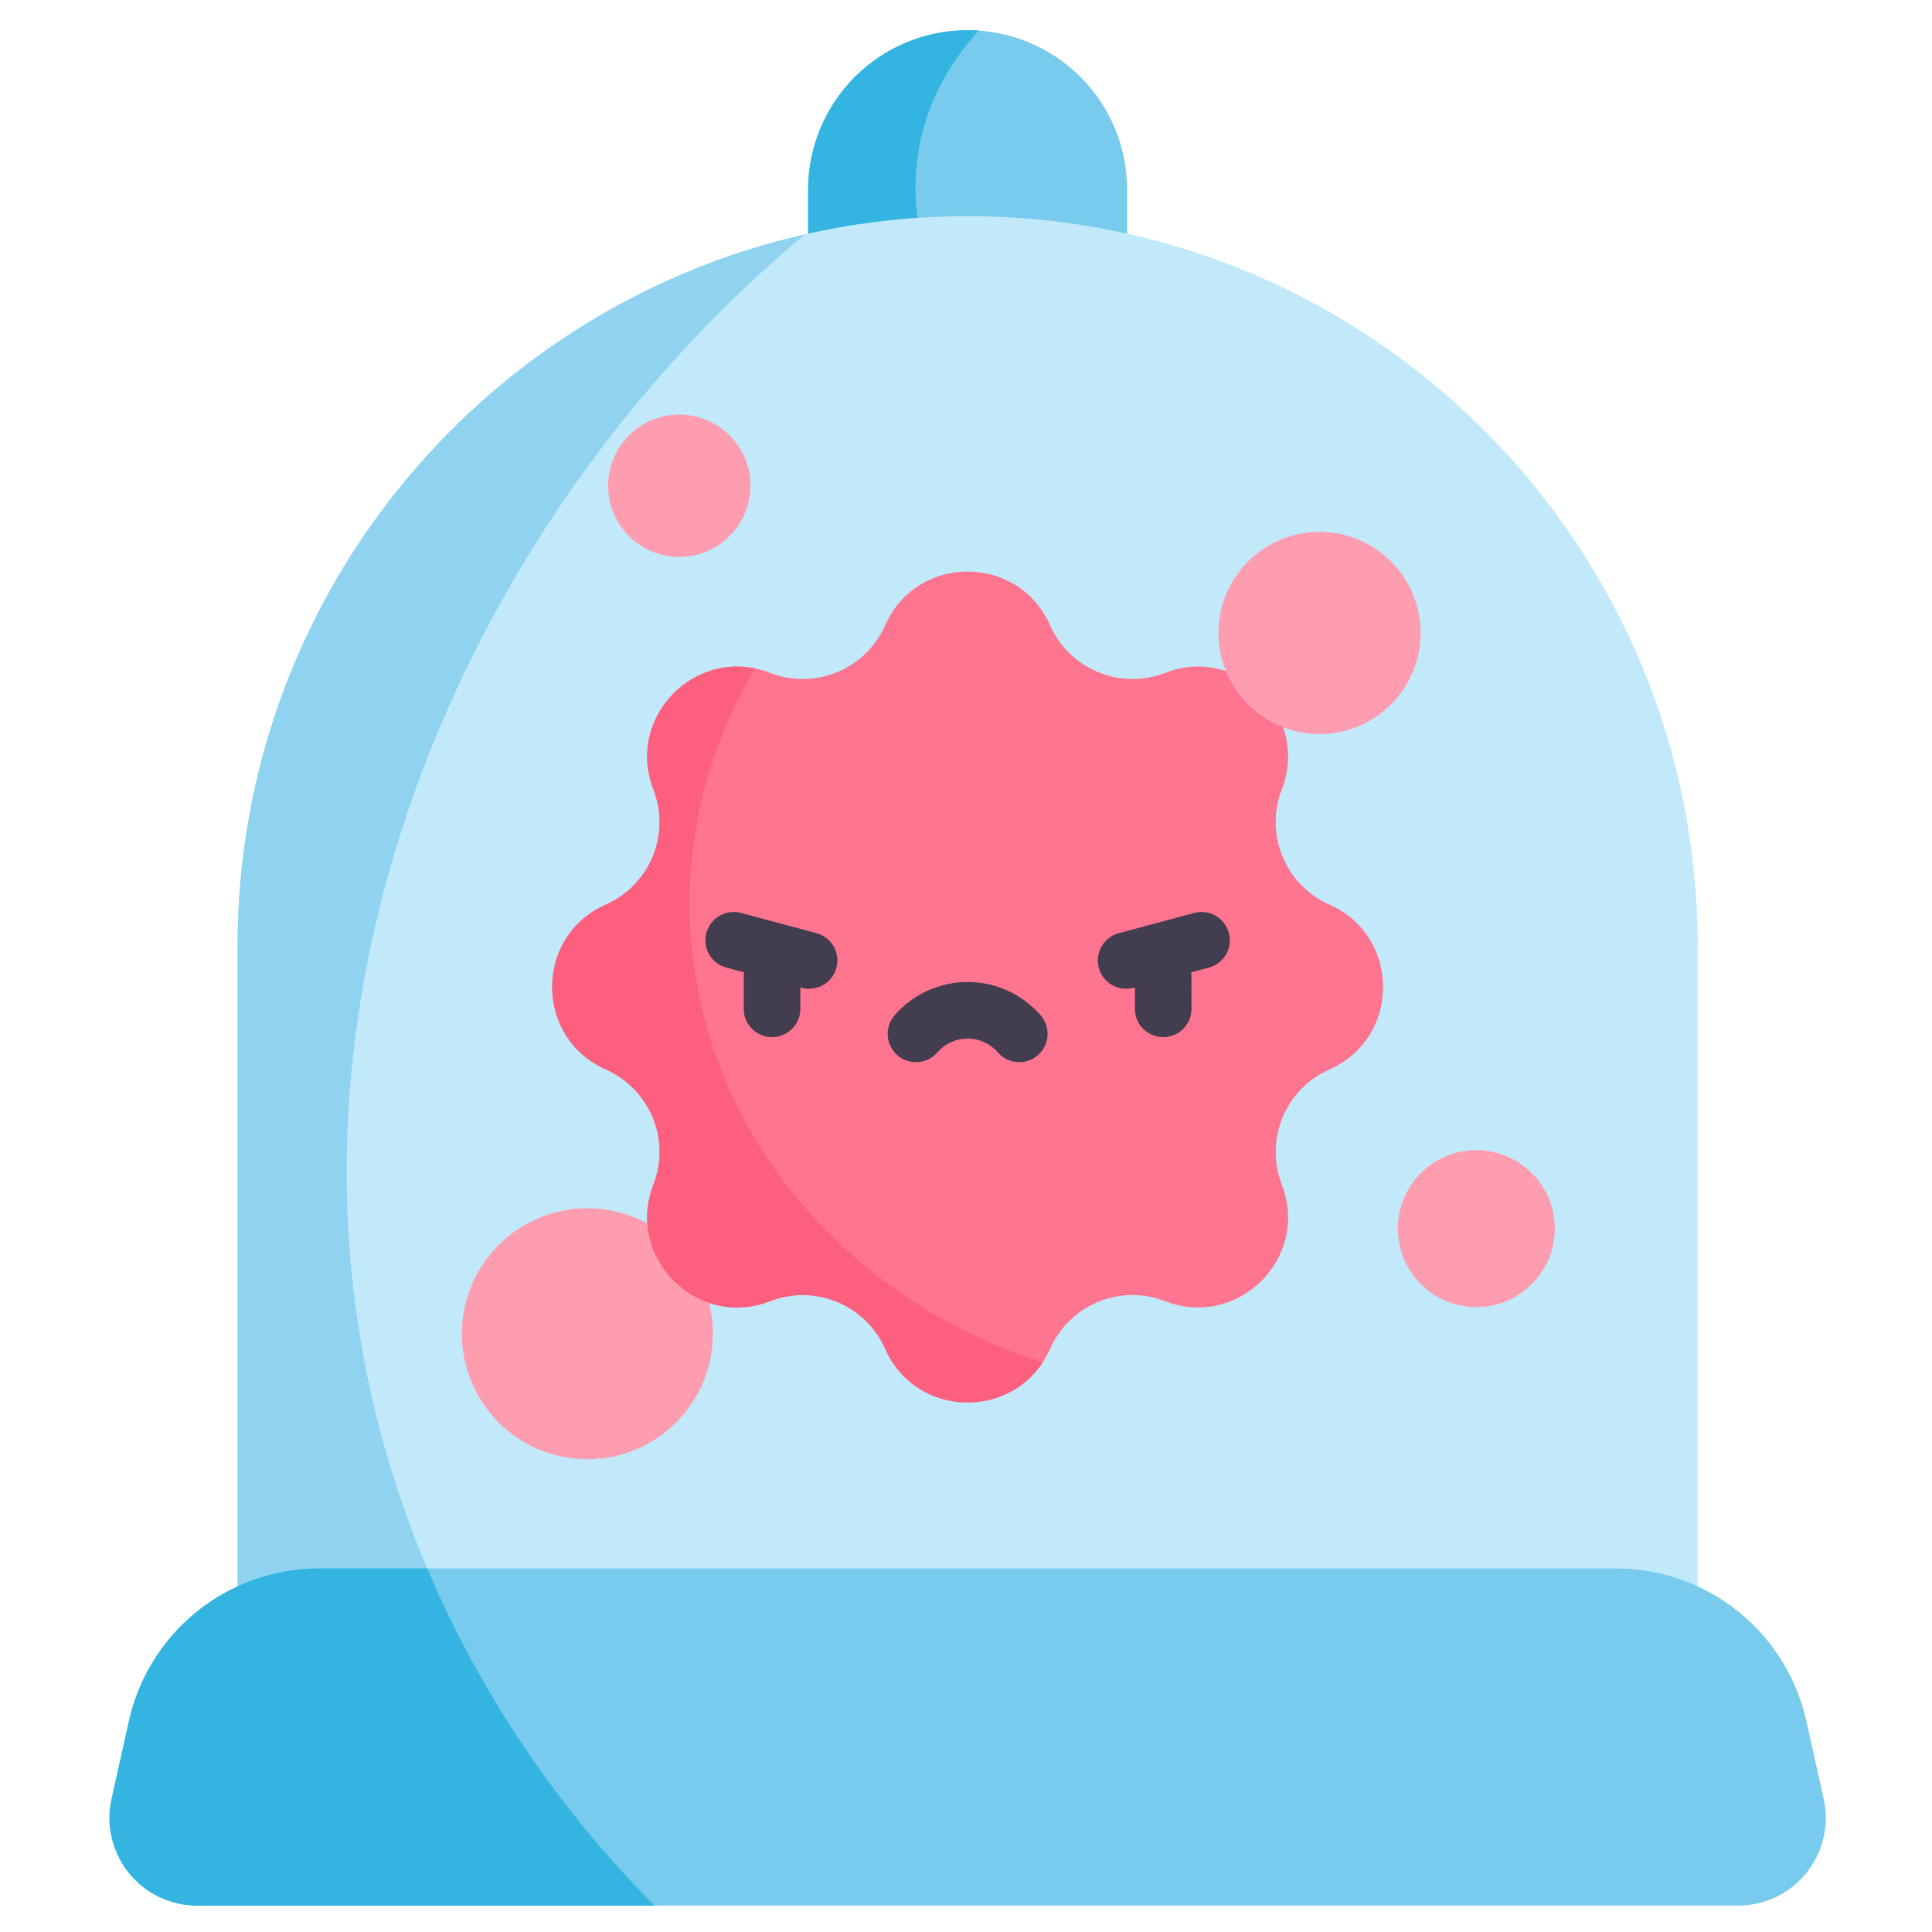 <svg width="512" height="512" viewBox="0 0 512 512" fill="none" xmlns="http://www.w3.org/2000/svg">
<path d="M256.431 8C245.218 8 234.465 12.454 226.537 20.382C218.609 28.311 214.155 39.064 214.155 50.276V102.582H298.707V50.276C298.707 39.064 294.253 28.311 286.324 20.382C278.396 12.454 267.643 8 256.431 8V8Z" fill="#78CBEC"/>
<path d="M242.591 49.839C242.591 34.003 248.903 19.476 259.414 8.116C258.431 8.048 257.431 8 256.431 8C245.218 8 234.465 12.454 226.537 20.382C218.609 28.311 214.155 39.064 214.155 50.276V102.582H272.403C254.303 90.571 242.591 71.417 242.591 49.839Z" fill="#34B5E1"/>
<path d="M256.431 57.281C149.576 57.281 62.953 143.904 62.953 250.759V460.325H449.908V250.759C449.908 143.904 363.286 57.281 256.431 57.281Z" fill="#C1E9FA"/>
<path d="M91.864 310.548C91.864 217.448 139.496 123.678 213.323 62.109C127.219 81.7 62.953 158.723 62.953 250.76V460.326H137.153C108.431 416.718 91.864 365.434 91.864 310.548Z" fill="#90D3F1"/>
<path d="M483.297 476.736L478.697 456.084C476.142 444.614 469.754 434.357 460.586 427.006C451.418 419.656 440.018 415.65 428.267 415.65H84.595C72.844 415.65 61.444 419.656 52.276 427.006C43.108 434.357 36.719 444.614 34.165 456.084L29.565 476.736C28.809 480.131 28.825 483.652 29.613 487.04C30.4 490.427 31.939 493.595 34.114 496.308C36.29 499.021 39.048 501.211 42.184 502.715C45.319 504.22 48.753 505.001 52.231 505H460.631C464.109 505.001 467.543 504.22 470.678 502.715C473.814 501.211 476.572 499.021 478.747 496.308C480.923 493.595 482.462 490.427 483.249 487.04C484.037 483.652 484.053 480.131 483.297 476.736Z" fill="#78CBEC"/>
<path d="M352.302 239.721C346.685 237.238 342.24 232.688 339.889 227.015C337.539 221.342 337.463 214.982 339.678 209.254L339.697 209.204C347.177 189.859 328.144 170.826 308.797 178.304L308.746 178.324C303.019 180.538 296.659 180.462 290.986 178.111C285.314 175.76 280.764 171.316 278.282 165.7C269.894 146.725 242.968 146.725 234.582 165.7C232.099 171.316 227.549 175.761 221.876 178.112C216.203 180.463 209.843 180.539 204.116 178.324L204.066 178.305C184.721 170.825 165.688 189.858 173.166 209.205L173.186 209.255C175.4 214.982 175.324 221.343 172.974 227.016C170.623 232.688 166.178 237.238 160.562 239.721C141.587 248.109 141.587 275.035 160.562 283.421C166.178 285.904 170.623 290.454 172.974 296.126C175.324 301.799 175.4 308.16 173.186 313.887L173.167 313.937C165.687 333.282 184.72 352.315 204.067 344.837L204.118 344.817C209.845 342.602 216.205 342.678 221.878 345.029C227.551 347.38 232.101 351.825 234.584 357.441C242.972 376.416 269.898 376.416 278.284 357.441C280.767 351.825 285.317 347.38 290.99 345.029C296.663 342.678 303.023 342.602 308.751 344.817L308.801 344.836C328.146 352.316 347.179 333.283 339.701 313.936L339.682 313.885C337.467 308.158 337.543 301.797 339.894 296.124C342.245 290.452 346.689 285.902 352.306 283.419C371.28 275.032 371.28 248.106 352.306 239.719L352.302 239.721Z" fill="#FF748F"/>
<path d="M155.663 386.719C174.032 386.719 188.923 371.828 188.923 353.459C188.923 335.09 174.032 320.199 155.663 320.199C137.294 320.199 122.403 335.09 122.403 353.459C122.403 371.828 137.294 386.719 155.663 386.719Z" fill="#FF9DB0"/>
<path d="M349.691 194.535C364.488 194.535 376.483 182.54 376.483 167.743C376.483 152.946 364.488 140.951 349.691 140.951C334.894 140.951 322.899 152.946 322.899 167.743C322.899 182.54 334.894 194.535 349.691 194.535Z" fill="#FF9DB0"/>
<path d="M391.242 346.401C402.73 346.401 412.043 337.088 412.043 325.6C412.043 314.112 402.73 304.799 391.242 304.799C379.754 304.799 370.441 314.112 370.441 325.6C370.441 337.088 379.754 346.401 391.242 346.401Z" fill="#FF9DB0"/>
<path d="M180.022 147.598C190.441 147.598 198.887 139.152 198.887 128.733C198.887 118.314 190.441 109.868 180.022 109.868C169.603 109.868 161.157 118.314 161.157 128.733C161.157 139.152 169.603 147.598 180.022 147.598Z" fill="#FF9DB0"/>
<path d="M237.113 269.033C236.46 269.775 235.961 270.638 235.643 271.574C235.325 272.509 235.195 273.498 235.26 274.484C235.325 275.47 235.585 276.433 236.024 277.318C236.462 278.203 237.072 278.993 237.817 279.642C238.561 280.291 239.427 280.787 240.364 281.1C241.301 281.414 242.291 281.539 243.276 281.469C244.262 281.399 245.223 281.134 246.106 280.691C246.99 280.248 247.776 279.635 248.422 278.887C249.418 277.741 250.649 276.823 252.031 276.193C253.412 275.563 254.913 275.237 256.432 275.237C257.95 275.237 259.451 275.563 260.833 276.193C262.215 276.823 263.446 277.741 264.442 278.887C265.087 279.635 265.874 280.248 266.757 280.691C267.64 281.134 268.602 281.399 269.588 281.469C270.573 281.539 271.563 281.414 272.5 281.1C273.437 280.787 274.302 280.291 275.047 279.642C275.792 278.993 276.401 278.203 276.84 277.318C277.279 276.433 277.538 275.47 277.604 274.484C277.669 273.498 277.539 272.509 277.221 271.574C276.903 270.638 276.403 269.775 275.751 269.033C273.346 266.272 270.377 264.059 267.045 262.542C263.712 261.025 260.093 260.24 256.432 260.24C252.77 260.24 249.151 261.025 245.819 262.542C242.486 264.059 239.518 266.272 237.113 269.033Z" fill="#423E4F"/>
<path d="M216.355 247.29L196.382 241.938C194.46 241.423 192.413 241.693 190.69 242.688C188.968 243.682 187.711 245.321 187.196 247.242C186.681 249.164 186.951 251.211 187.945 252.934C188.94 254.656 190.578 255.913 192.5 256.428L197.186 257.683C197.031 258.77 197.134 258.489 197.101 267.354C197.101 269.343 197.891 271.251 199.298 272.657C200.704 274.064 202.612 274.854 204.601 274.854C206.59 274.854 208.498 274.064 209.904 272.657C211.311 271.251 212.101 269.343 212.101 267.354V261.68L212.472 261.78C214.393 262.295 216.441 262.026 218.164 261.031C219.886 260.036 221.144 258.398 221.658 256.477C222.173 254.555 221.904 252.508 220.909 250.785C219.915 249.062 218.276 247.805 216.355 247.29Z" fill="#423E4F"/>
<path d="M325.666 247.242C325.15 245.321 323.893 243.684 322.17 242.69C320.448 241.696 318.401 241.427 316.48 241.942L296.507 247.294C294.748 247.763 293.219 248.856 292.206 250.369C291.193 251.882 290.765 253.712 291.002 255.517C291.239 257.322 292.125 258.98 293.494 260.18C294.863 261.381 296.622 262.042 298.443 262.041C299.228 262.033 300.009 261.913 300.76 261.684V267.358C300.76 269.347 301.55 271.255 302.957 272.661C304.363 274.068 306.271 274.858 308.26 274.858C310.249 274.858 312.157 274.068 313.563 272.661C314.97 271.255 315.76 269.347 315.76 267.358C315.727 258.548 315.831 258.778 315.675 257.687L320.361 256.432C322.282 255.916 323.919 254.659 324.913 252.936C325.907 251.214 326.176 249.167 325.661 247.246L325.666 247.242Z" fill="#423E4F"/>
<path d="M113.201 415.65H84.595C72.844 415.65 61.444 419.656 52.276 427.006C43.108 434.357 36.719 444.614 34.165 456.084L29.565 476.736C28.809 480.131 28.825 483.652 29.613 487.04C30.4 490.427 31.939 493.595 34.114 496.308C36.29 499.021 39.048 501.211 42.184 502.715C45.319 504.22 48.753 505.001 52.231 505H173.448C147.868 479.317 127.421 448.992 113.201 415.65Z" fill="#34B5E1"/>
<path d="M182.739 239.466C182.75 217.5 188.749 195.953 200.093 177.143C182.231 173.453 166.199 191.187 173.165 209.204L173.185 209.255C175.399 214.982 175.323 221.343 172.973 227.016C170.622 232.688 166.177 237.238 160.561 239.721C141.586 248.109 141.586 275.034 160.561 283.421C166.177 285.904 170.622 290.453 172.973 296.126C175.323 301.799 175.399 308.16 173.185 313.887L173.166 313.937C165.686 333.283 184.719 352.315 204.066 344.837L204.117 344.817C209.844 342.602 216.204 342.678 221.877 345.029C227.55 347.38 232.1 351.825 234.583 357.441C242.396 375.116 266.283 376.319 276.304 361.066C221.872 343.755 182.741 295.853 182.741 239.466H182.739Z" fill="#FD5F7E"/>
</svg>
